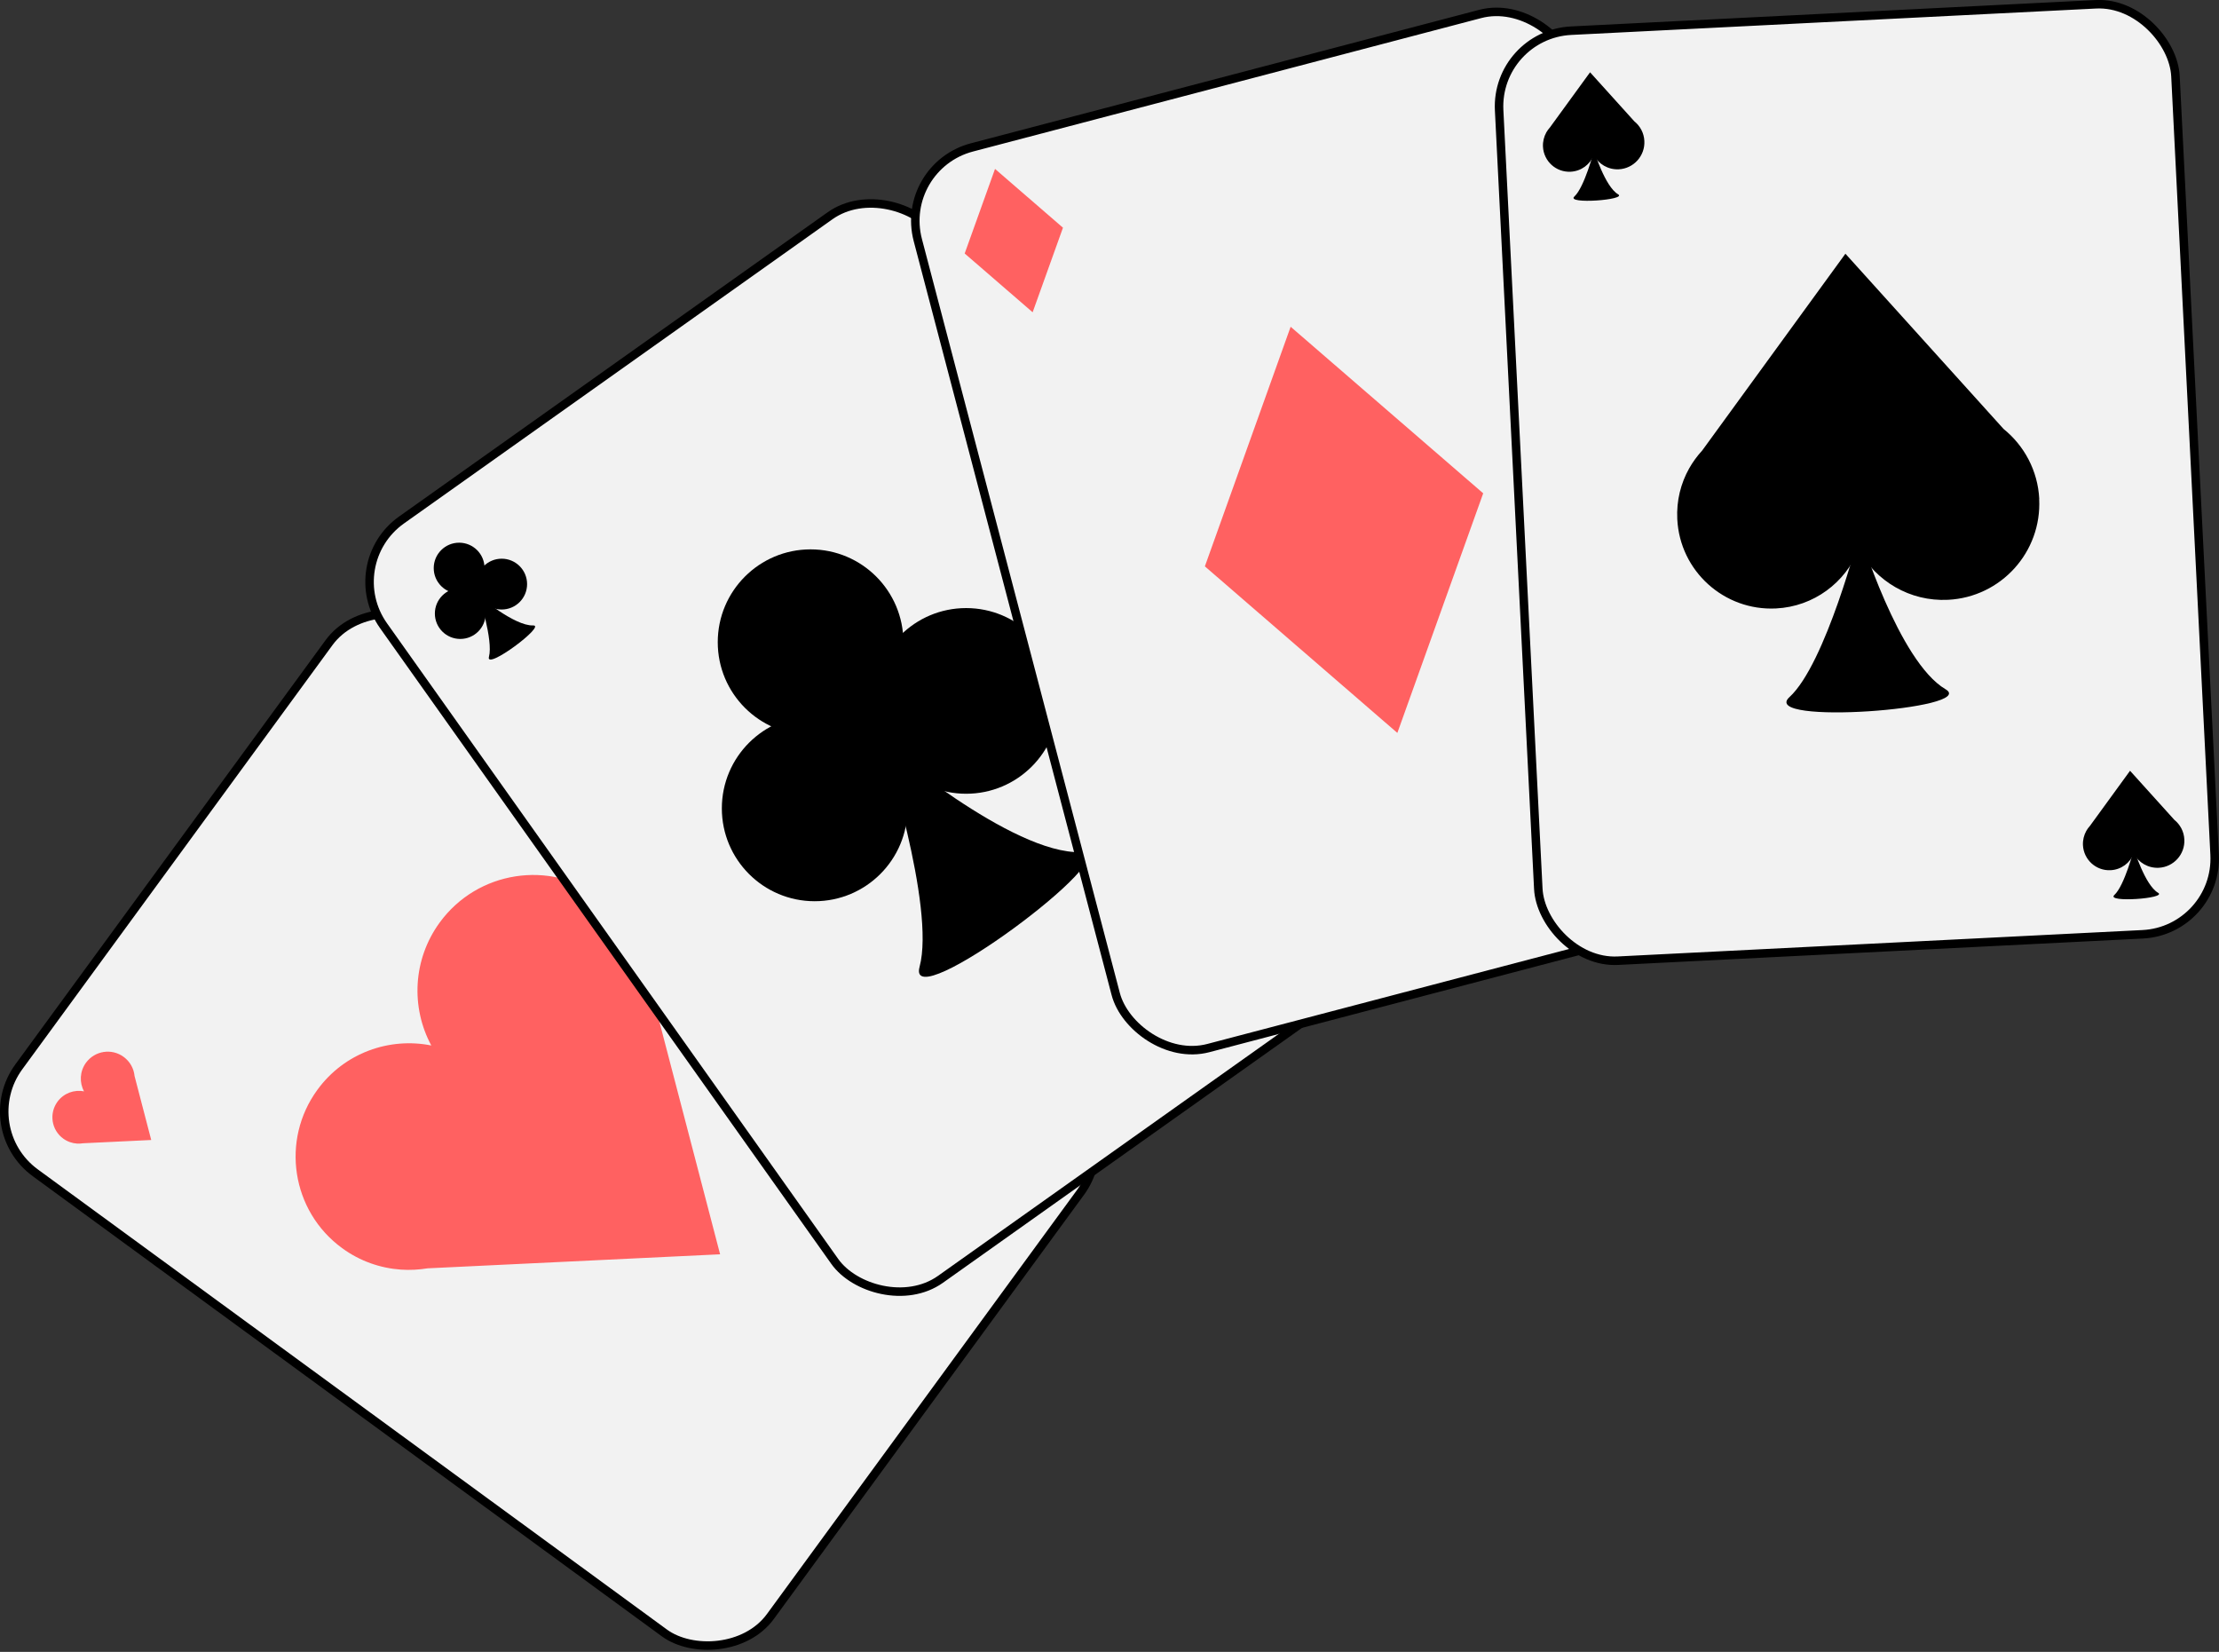 <?xml version="1.0" encoding="UTF-8"?>
<svg id="Layer_1" xmlns="http://www.w3.org/2000/svg" viewBox="0 0 292.59 217.79">
  <rect x="0" y="0" width="292.59" height="217.79" fill="#333333" stroke="none"/>
  <defs>
    <style>
      .cls-1 {
        fill: #f2f2f2;
        stroke: #000;
        stroke-miterlimit: 10;
        stroke-width: 1.12px;
      }

      .cls-2 {
        fill: #ff6161;
      }
    </style>
  </defs>
  <g>
    <rect class="cls-1" x="27.84" y="87.55" width="89.29" height="122.77" rx="10" ry="10" transform="translate(-90.52 119.51) rotate(-53.82)"/>
    <path class="cls-2" d="M79.31,118.3c-6.8-4.97-16.34-3.49-21.32,3.31-3.58,4.9-3.82,11.22-1.12,16.23-5.53-1.11-11.46.97-15.01,5.83-4.87,6.66-3.42,16.01,3.24,20.88,2.36,1.73,5.06,2.65,7.77,2.84h0s0,0,0,0c1.17.08,2.35.02,3.51-.17l38.57-1.85-9.46-36.24c-.41-4.17-2.52-8.16-6.17-10.84Z"/>
    <path class="cls-2" d="M16.3,139.34c-1.58-1.16-3.8-.81-4.96.77-.83,1.14-.89,2.61-.26,3.78-1.29-.26-2.67.23-3.5,1.36-1.13,1.55-.8,3.73.75,4.86.55.4,1.18.62,1.81.66h0s0,0,0,0c.27.02.55,0,.82-.04l8.98-.43-2.2-8.44c-.09-.97-.59-1.9-1.44-2.52Z"/>
    <path class="cls-2" d="M134.64,144.47c-1.58-1.16-3.8-.81-4.96.77-.83,1.14-.89,2.61-.26,3.78-1.29-.26-2.67.23-3.5,1.36-1.13,1.55-.8,3.73.75,4.86.55.4,1.18.62,1.81.66h0s0,0,0,0c.27.02.55,0,.82-.04l8.98-.43-2.2-8.44c-.09-.97-.59-1.9-1.44-2.52Z"/>
  </g>
  <g>
    <rect class="cls-1" x="72.08" y="37.16" width="89.29" height="122.77" rx="10" ry="10" transform="translate(-35.5 85.77) rotate(-35.37)"/>
    <g>
      <path d="M116.37,98.04s17.06,14.63,26.19,14.31c6.53-.23-23.15,21.96-21.31,15.13,2.14-7.95-4.87-29.44-4.87-29.44Z"/>
      <circle cx="106.88" cy="84.67" r="12.24"/>
      <circle cx="127.39" cy="92.41" r="12.24"/>
      <circle cx="113.97" cy="94.66" r="12.24"/>
      <circle cx="107.42" cy="106.58" r="12.24"/>
    </g>
    <g>
      <path d="M63.14,78.55s4.67,4,7.16,3.91c1.79-.06-6.33,6.01-5.83,4.14.59-2.18-1.33-8.05-1.33-8.05Z"/>
      <circle cx="60.54" cy="74.9" r="3.35"/>
      <circle cx="66.15" cy="77.01" r="3.35"/>
      <circle cx="62.48" cy="77.63" r="3.35"/>
      <circle cx="60.69" cy="80.89" r="3.35"/>
    </g>
    <g>
      <path d="M172.05,118.41s4.67,4,7.16,3.91c1.79-.06-6.33,6.01-5.83,4.14.59-2.18-1.33-8.05-1.33-8.05Z"/>
      <circle cx="169.45" cy="114.76" r="3.35"/>
      <circle cx="175.06" cy="116.87" r="3.35"/>
      <circle cx="171.39" cy="117.49" r="3.35"/>
      <circle cx="169.6" cy="120.75" r="3.35"/>
    </g>
  </g>
  <g>
    <rect class="cls-1" x="132.61" y="8.61" width="89.29" height="122.77" rx="10" ry="10" transform="translate(-11.97 47.32) rotate(-14.71)"/>
    <polygon class="cls-2" points="170.18 43.08 158.87 74.67 184.25 96.63 195.57 65.04 170.18 43.08"/>
    <polygon class="cls-2" points="131.2 22.27 127.2 33.42 136.16 41.17 140.16 30.02 131.2 22.27"/>
    <polygon class="cls-2" points="219.85 98.09 215.85 109.24 224.81 116.99 228.81 105.84 219.85 98.09"/>
  </g>
  <g>
    <rect class="cls-1" x="200.2" y="2.23" width="89.29" height="122.77" rx="10" ry="10" transform="translate(-2.89 12.38) rotate(-2.88)"/>
    <g>
      <path d="M268.88,65.79c.35,6.99-5.03,12.94-12.02,13.29-5.04.25-9.53-2.47-11.79-6.63-1.75,4.35-5.9,7.52-10.89,7.77-6.85.34-12.68-4.93-13.02-11.78-.12-2.43.46-4.72,1.57-6.69h0s0,0,0,0c.48-.85,1.06-1.64,1.72-2.36l18.88-25.94,20.85,23.1c2.71,2.19,4.52,5.48,4.71,9.23Z"/>
      <path d="M245.18,70.27s5.15,16.95,11.35,20.6c4.44,2.61-24.69,4.8-20.58,1.04,4.79-4.38,9.23-21.64,9.23-21.64Z"/>
    </g>
    <g>
      <path d="M216.82,18.59c.1,1.96-1.41,3.63-3.37,3.73-1.41.07-2.67-.69-3.3-1.86-.49,1.22-1.65,2.11-3.05,2.18-1.92.1-3.55-1.38-3.65-3.3-.03-.68.13-1.32.44-1.88h0s0,0,0,0c.13-.24.3-.46.48-.66l5.29-7.27,5.84,6.47c.76.61,1.27,1.53,1.32,2.59Z"/>
      <path d="M210.18,19.85s1.44,4.75,3.18,5.77c1.24.73-6.92,1.34-5.77.29,1.34-1.23,2.59-6.06,2.59-6.06Z"/>
    </g>
    <g>
      <path d="M288.02,110.68c.1,1.96-1.41,3.63-3.37,3.73-1.41.07-2.67-.69-3.3-1.86-.49,1.22-1.65,2.11-3.05,2.18-1.92.1-3.55-1.38-3.65-3.3-.03-.68.13-1.32.44-1.88h0s0,0,0,0c.13-.24.3-.46.48-.66l5.29-7.27,5.84,6.47c.76.61,1.27,1.53,1.32,2.59Z"/>
      <path d="M281.38,111.94s1.44,4.75,3.18,5.77c1.24.73-6.92,1.34-5.77.29,1.34-1.23,2.59-6.06,2.59-6.06Z"/>
    </g>
  </g>
</svg>